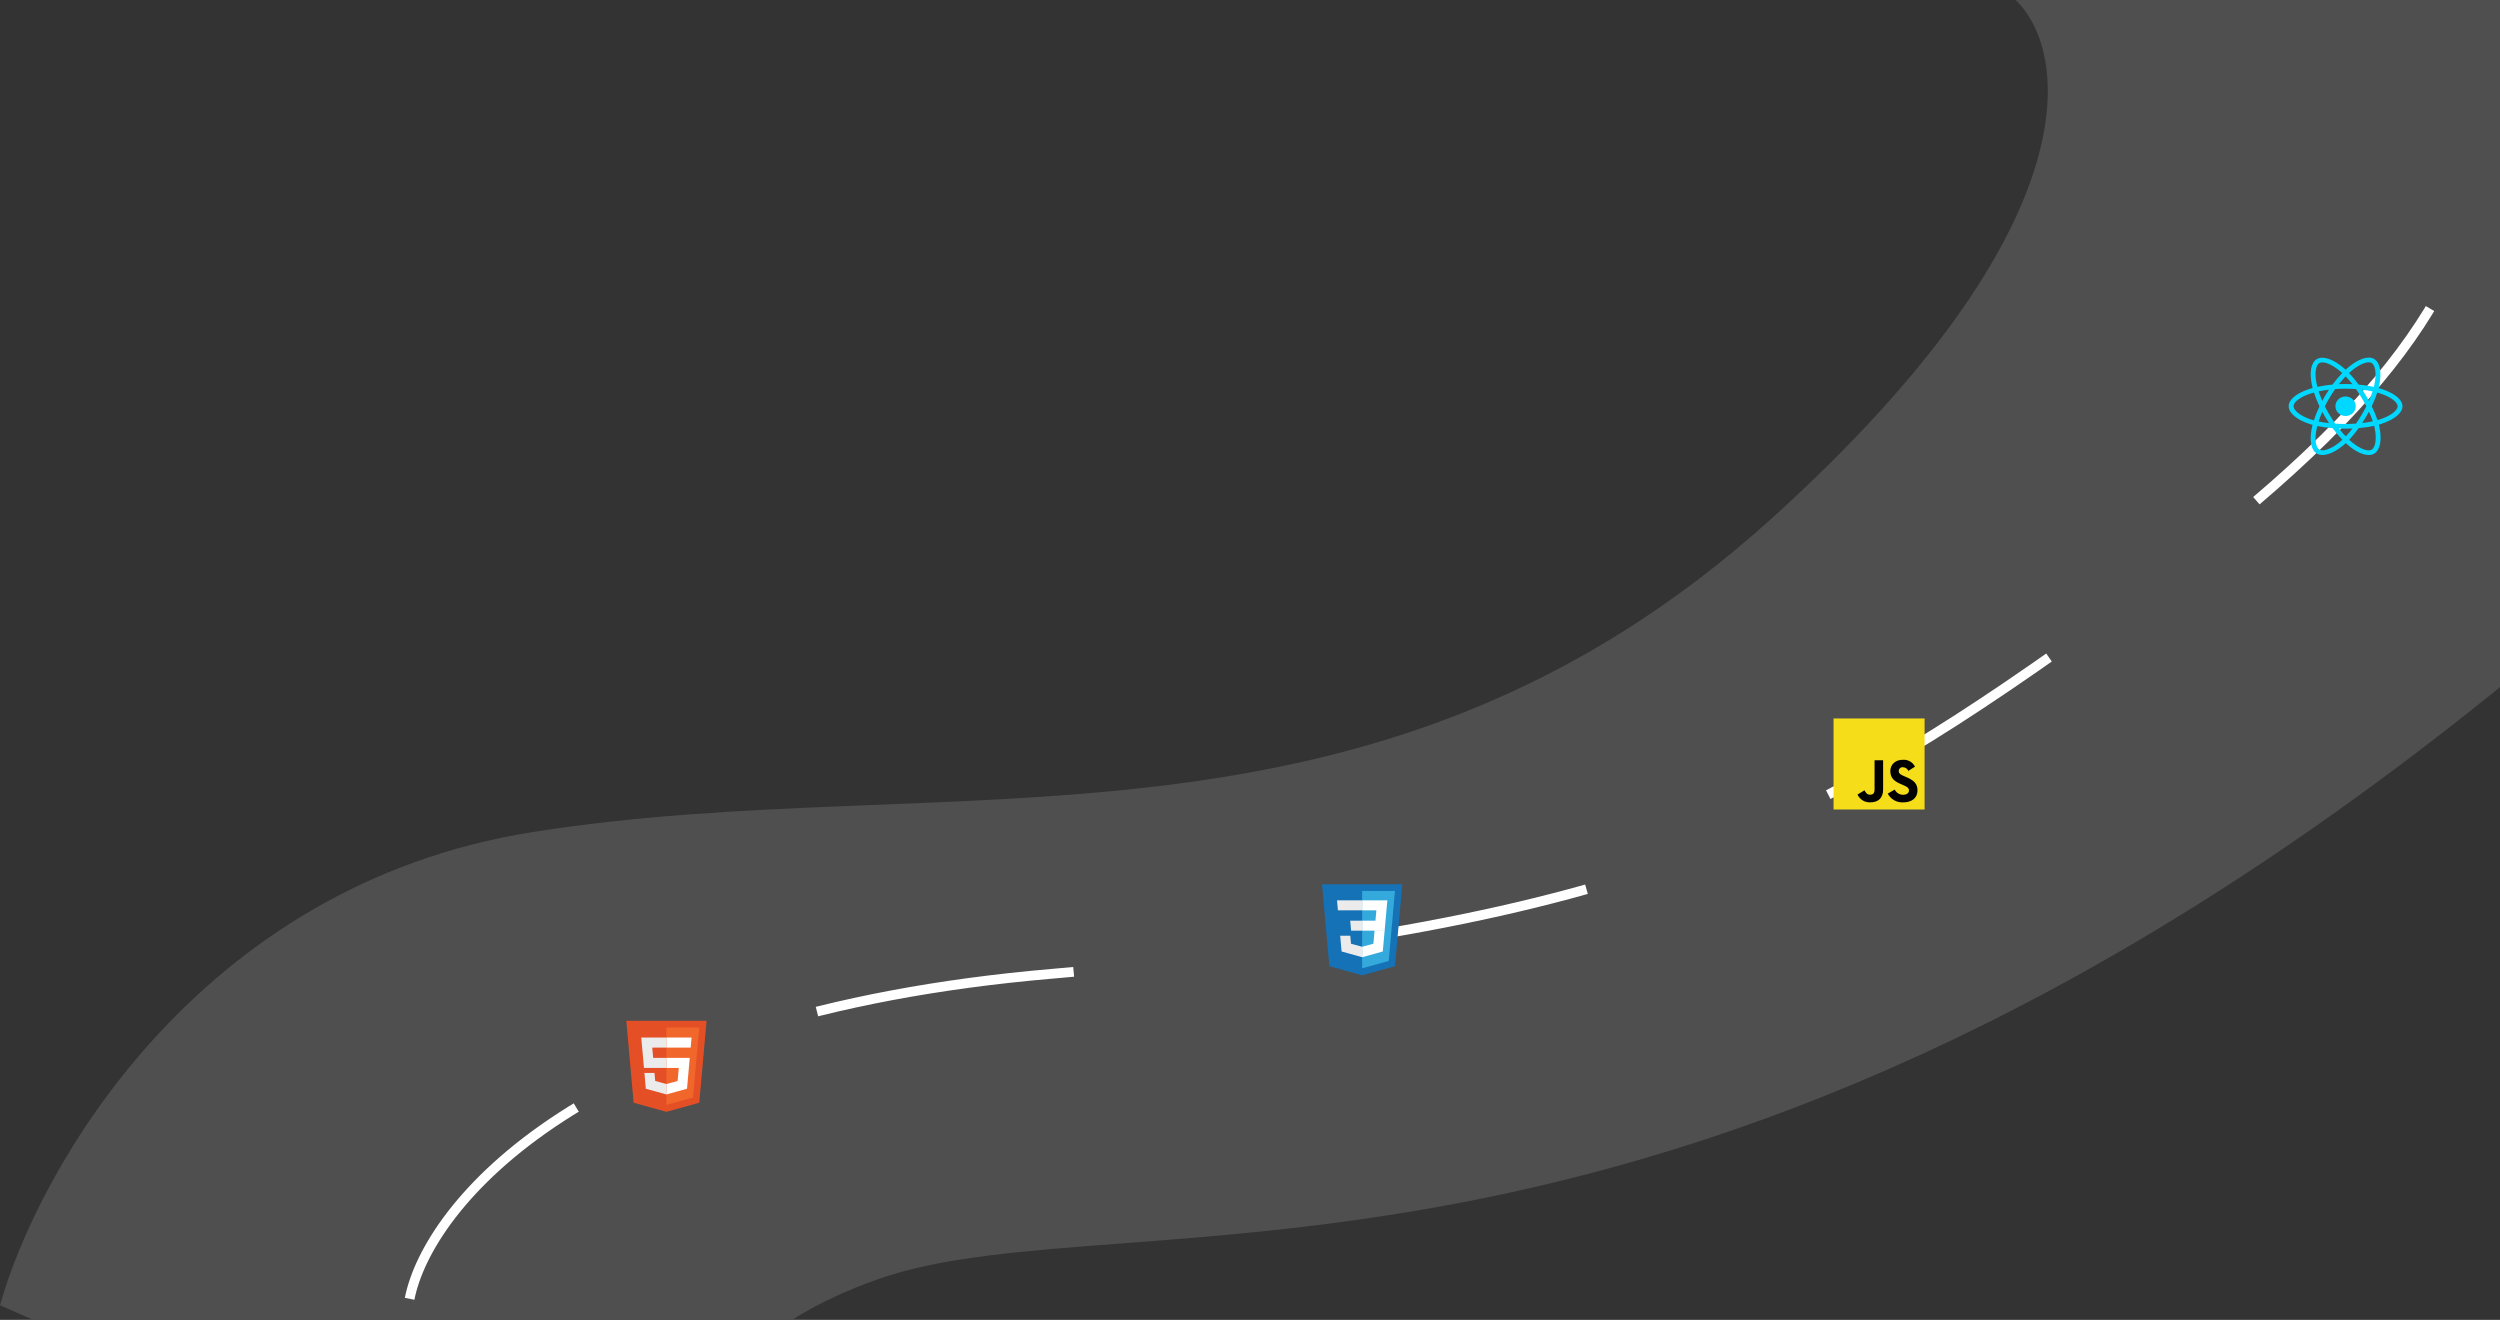 <svg width="769" height="406" viewBox="0 0 769 406" fill="none" xmlns="http://www.w3.org/2000/svg">
<rect x="0" y="0" width="769" height="406" fill="#333333" stroke="none"/>
<path d="M163.5 256C60.7 272.4 11.667 359.833 0 401.5L226.5 501C209 476.5 193.2 420.7 270 393.5C346.8 366.3 520 417.5 778 204L806.5 0H620C636.333 15.667 644.3 69.4 545.5 159C422 271 292 235.5 163.5 256Z" fill="#4F4F4F"/>
<path d="M126 399.5C131.5 371.333 178.8 311.9 324 299.5C505.5 284 557.64 254.868 651 187.5C739 124 757.333 88.167 767.5 42.5" stroke="white" stroke-width="3" stroke-dasharray="80 80"/>
<path d="M194.902 339.201L192.655 314H217.345L215.095 339.197L204.985 342L194.902 339.201Z" fill="#E44F26"/>
<path d="M205 339.858L213.17 337.593L215.092 316.061H205V339.858Z" fill="#F1662A"/>
<path d="M205 325.407H200.91L200.628 322.242H205V319.151H197.25L197.324 319.981L198.083 328.498H205V325.407Z" fill="#EBEBEB"/>
<path d="M205 333.434L204.986 333.438L201.544 332.509L201.324 330.044H198.221L198.654 334.896L204.986 336.654L205 336.65V333.434Z" fill="#EBEBEB"/>
<path d="M204.989 325.407V328.498H208.795L208.437 332.507L204.989 333.437V336.653L211.326 334.896L211.372 334.374L212.098 326.237L212.174 325.407H204.989Z" fill="white"/>
<path d="M204.989 319.151V322.242H212.455L212.517 321.548L212.658 319.981L212.732 319.151H204.989Z" fill="white"/>
<path d="M408.902 297.201L406.656 272H431.344L429.095 297.197L418.985 300L408.902 297.201Z" fill="#1572B6"/>
<path d="M419 297.858L427.17 295.593L429.092 274.061H419V297.858Z" fill="#33A9DC"/>
<path d="M419 283.191H423.09L423.372 280.026H419V276.935H426.75L426.676 277.764L425.917 286.282H419V283.191Z" fill="white"/>
<path d="M419.019 291.218L419.005 291.222L415.563 290.292L415.343 287.827H412.24L412.673 292.68L419.004 294.438L419.019 294.434V291.218Z" fill="#EBEBEB"/>
<path d="M422.827 286.151L422.455 290.29L419.008 291.22V294.436L425.344 292.68L425.391 292.158L425.928 286.151H422.827Z" fill="white"/>
<path d="M419.011 276.935V280.026H411.545L411.483 279.331L411.342 277.764L411.268 276.935H419.011Z" fill="#EBEBEB"/>
<path d="M419 283.191V286.282H415.601L415.539 285.587L415.399 284.02L415.325 283.191H419Z" fill="#EBEBEB"/>
<path d="M564 221H592V249H564V221Z" fill="#F5DE19"/>
<path d="M582.809 242.875C583.048 243.36 583.418 243.767 583.878 244.05C584.338 244.333 584.869 244.48 585.409 244.475C586.499 244.475 587.196 243.93 587.196 243.175C587.196 242.275 586.48 241.953 585.28 241.428L584.622 241.146C582.722 240.337 581.462 239.324 581.462 237.182C581.462 235.209 582.962 233.706 585.315 233.706C586.077 233.651 586.838 233.821 587.503 234.196C588.169 234.571 588.709 235.133 589.057 235.813L587 237.128C586.866 236.791 586.633 236.503 586.331 236.301C586.029 236.1 585.674 235.995 585.311 236C585.153 235.984 584.993 236.001 584.842 236.051C584.691 236.1 584.551 236.18 584.433 236.287C584.314 236.393 584.219 236.522 584.154 236.667C584.088 236.812 584.054 236.969 584.052 237.128C584.052 237.917 584.541 238.237 585.67 238.728L586.328 239.01C588.564 239.969 589.828 240.946 589.828 243.143C589.828 245.512 587.967 246.81 585.468 246.81C584.494 246.872 583.523 246.651 582.673 246.173C581.822 245.696 581.127 244.982 580.673 244.119L582.809 242.875ZM573.514 243.103C573.927 243.836 574.303 244.456 575.207 244.456C576.071 244.456 576.617 244.118 576.617 242.803V233.856H579.248V242.838C579.248 245.562 577.648 246.802 575.319 246.802C574.496 246.847 573.678 246.642 572.974 246.214C572.269 245.785 571.711 245.154 571.372 244.402L573.514 243.103Z" fill="black"/>
<path d="M732.777 119.714C732.404 119.591 732.029 119.477 731.65 119.372C731.714 119.122 731.773 118.875 731.824 118.633C732.677 114.648 732.12 111.438 730.215 110.381C728.39 109.368 725.403 110.425 722.388 112.951C722.09 113.2 721.8 113.457 721.516 113.72C721.326 113.545 721.133 113.373 720.936 113.205C717.776 110.504 714.608 109.366 712.705 110.426C710.881 111.442 710.341 114.459 711.109 118.235C711.185 118.609 711.271 118.981 711.367 119.351C710.919 119.474 710.486 119.604 710.072 119.743C706.366 120.987 704 122.935 704 124.956C704 127.044 706.541 129.138 710.4 130.407C710.713 130.51 711.028 130.605 711.346 130.692C711.243 131.091 711.151 131.491 711.072 131.895C710.34 135.605 710.911 138.551 712.73 139.561C714.61 140.604 717.763 139.532 720.834 136.949C721.083 136.739 721.327 136.523 721.565 136.301C721.872 136.586 722.187 136.863 722.511 137.132C725.485 139.595 728.423 140.59 730.241 139.577C732.118 138.531 732.728 135.366 731.936 131.516C731.874 131.214 731.804 130.914 731.726 130.615C731.948 130.552 732.165 130.487 732.377 130.42C736.389 129.14 739 127.072 739 124.956C739 122.928 736.557 120.966 732.777 119.714ZM731.907 129.054C731.715 129.115 731.519 129.174 731.319 129.231C730.876 127.881 730.278 126.446 729.547 124.963C730.245 123.516 730.819 122.099 731.25 120.759C731.608 120.858 731.955 120.963 732.29 121.074C735.529 122.148 737.505 123.734 737.505 124.956C737.505 126.259 735.371 127.949 731.907 129.054ZM730.469 131.795C730.82 133.498 730.869 135.037 730.637 136.241C730.429 137.322 730.01 138.043 729.491 138.332C728.389 138.946 726.03 138.148 723.486 136.041C723.185 135.791 722.892 135.534 722.606 135.269C723.592 134.231 724.578 133.024 725.54 131.684C727.232 131.539 728.83 131.303 730.28 130.98C730.351 131.258 730.415 131.529 730.469 131.795ZM715.932 138.226C714.855 138.592 713.996 138.603 713.477 138.315C712.373 137.702 711.915 135.336 712.541 132.163C712.615 131.788 712.7 131.415 712.796 131.045C714.23 131.35 715.817 131.57 717.513 131.702C718.481 133.013 719.495 134.219 720.517 135.274C720.3 135.476 720.078 135.674 719.85 135.865C718.492 137.008 717.132 137.818 715.932 138.226ZM710.884 129.046C709.177 128.484 707.768 127.755 706.802 126.959C705.933 126.243 705.495 125.533 705.495 124.956C705.495 123.73 707.395 122.165 710.564 121.102C710.949 120.973 711.351 120.851 711.769 120.737C712.207 122.108 712.782 123.542 713.475 124.991C712.773 126.463 712.19 127.919 711.748 129.306C711.457 129.226 711.169 129.139 710.884 129.046ZM712.576 117.959C711.918 114.724 712.355 112.283 713.455 111.671C714.625 111.019 717.215 111.949 719.944 114.281C720.122 114.433 720.297 114.589 720.469 114.747C719.452 115.798 718.447 116.995 717.487 118.298C715.841 118.445 714.265 118.681 712.817 118.997C712.727 118.653 712.647 118.307 712.576 117.959V117.959ZM727.674 121.547C727.331 120.978 726.976 120.416 726.609 119.862C727.726 119.998 728.796 120.179 729.801 120.399C729.499 121.33 729.123 122.302 728.68 123.3C728.357 122.709 728.021 122.125 727.674 121.547ZM721.517 115.776C722.206 116.495 722.897 117.298 723.576 118.169C722.198 118.106 720.818 118.106 719.44 118.168C720.12 117.305 720.816 116.503 721.517 115.776ZM715.321 121.557C714.977 122.13 714.648 122.711 714.333 123.299C713.897 122.305 713.525 121.328 713.22 120.384C714.219 120.169 715.284 119.993 716.394 119.86C716.022 120.417 715.664 120.983 715.321 121.557V121.557ZM716.425 130.156C715.279 130.033 714.198 129.866 713.2 129.657C713.509 128.696 713.89 127.698 714.334 126.683C714.651 127.271 714.982 127.852 715.326 128.426C715.681 129.015 716.048 129.593 716.425 130.156ZM721.558 134.239C720.849 133.503 720.143 132.689 719.452 131.813C720.122 131.838 720.806 131.851 721.5 131.851C722.213 131.851 722.919 131.836 723.613 131.806C722.931 132.698 722.243 133.513 721.558 134.239ZM728.695 126.631C729.162 127.657 729.557 128.65 729.87 129.594C728.855 129.817 727.759 129.997 726.605 130.13C726.975 129.565 727.333 128.994 727.679 128.416C728.032 127.828 728.37 127.233 728.695 126.631ZM726.384 127.697C725.854 128.583 725.294 129.453 724.705 130.304C723.638 130.377 722.569 130.413 721.5 130.413C720.411 130.413 719.351 130.38 718.331 130.316C717.727 129.467 717.156 128.596 716.62 127.705H716.621C716.087 126.819 715.589 125.913 715.127 124.991C715.588 124.068 716.085 123.162 716.616 122.275L716.616 122.276C717.147 121.388 717.713 120.521 718.313 119.675C719.354 119.6 720.421 119.56 721.5 119.56H721.5C722.584 119.56 723.652 119.6 724.693 119.676C725.287 120.521 725.849 121.385 726.379 122.268C726.913 123.153 727.416 124.054 727.888 124.97C727.421 125.896 726.919 126.806 726.384 127.697ZM729.469 111.628C730.641 112.279 731.096 114.902 730.36 118.342C730.313 118.561 730.26 118.785 730.203 119.012C728.751 118.689 727.174 118.449 725.523 118.3C724.561 116.982 723.565 115.784 722.564 114.746C722.827 114.503 723.095 114.266 723.369 114.036C725.953 111.872 728.368 111.017 729.469 111.628ZM721.5 121.949C723.226 121.949 724.625 123.295 724.625 124.956C724.625 126.618 723.226 127.964 721.5 127.964C719.774 127.964 718.375 126.618 718.375 124.956C718.375 123.295 719.774 121.949 721.5 121.949Z" fill="#00D8FF"/>
</svg>
